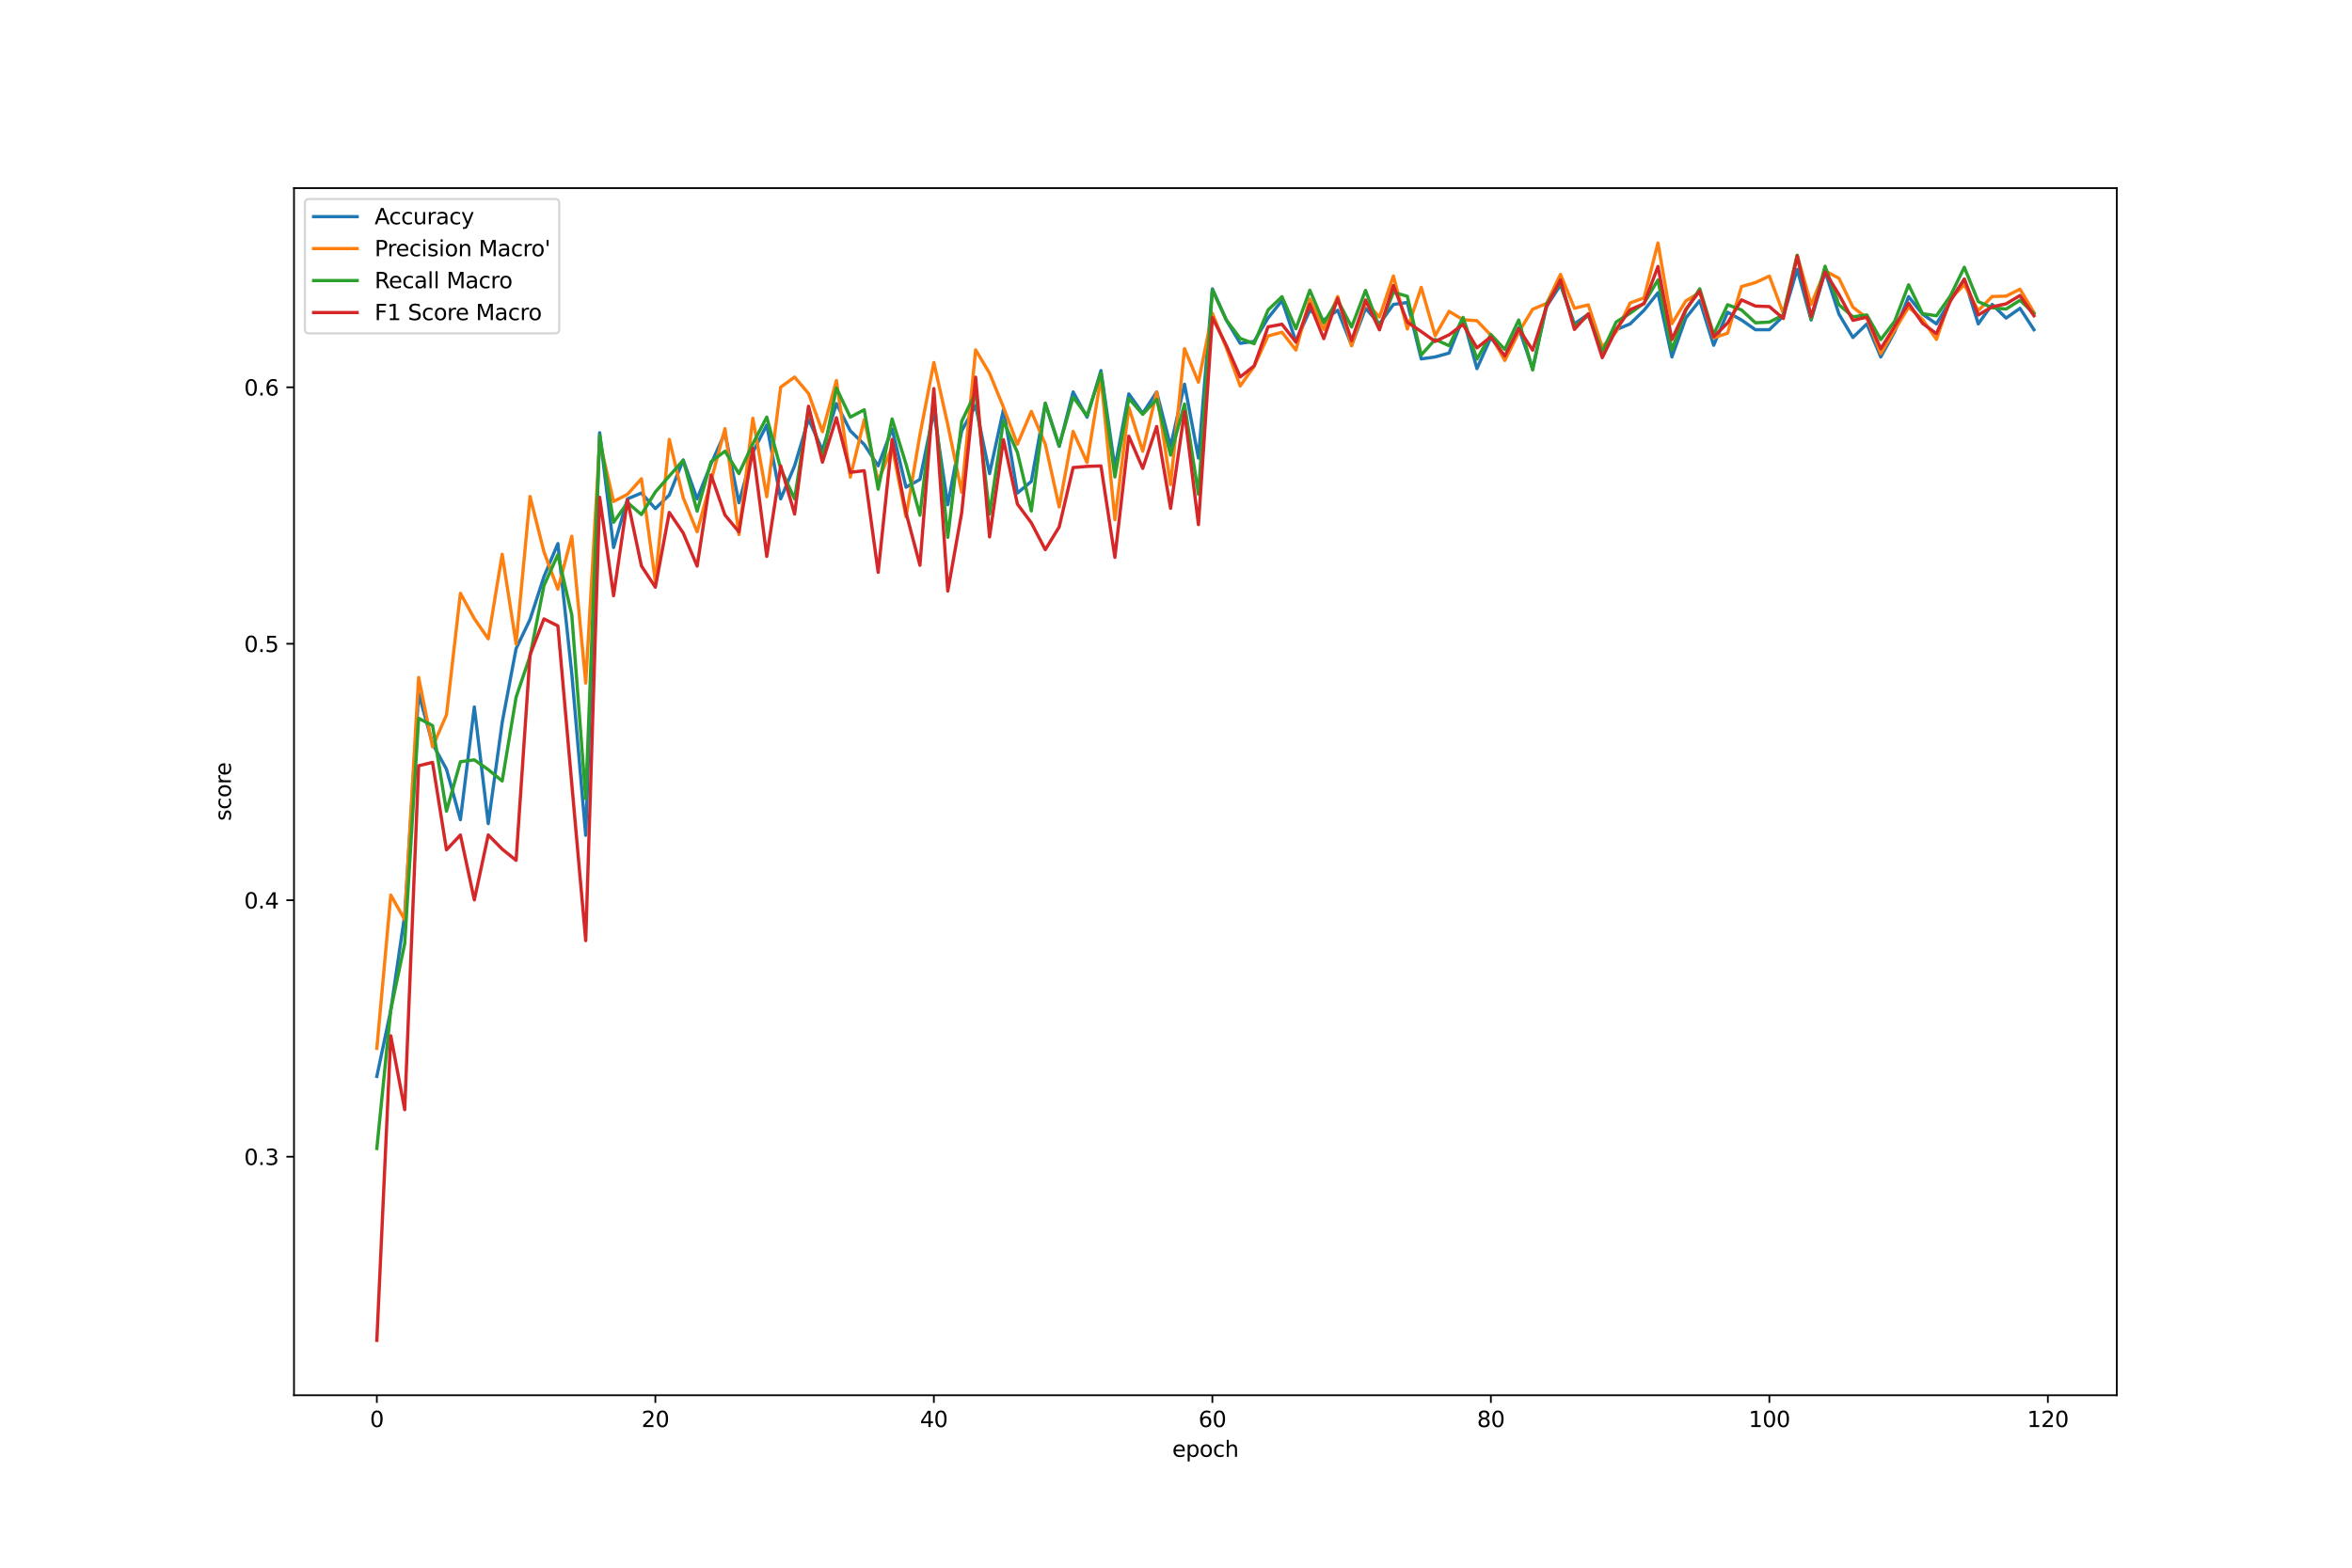 <?xml version="1.0" encoding="utf-8" standalone="no"?>
<!DOCTYPE svg PUBLIC "-//W3C//DTD SVG 1.1//EN"
  "http://www.w3.org/Graphics/SVG/1.1/DTD/svg11.dtd">
<svg xmlns:xlink="http://www.w3.org/1999/xlink" width="1080pt" height="720pt" viewBox="0 0 1080 720" xmlns="http://www.w3.org/2000/svg" version="1.1">
 <defs>
  <style type="text/css">*{stroke-linejoin: round; stroke-linecap: butt}</style>
 </defs>
 <g id="figure_1">
  <g id="patch_1">
   <path d="M 0 720 
L 1080 720 
L 1080 0 
L 0 0 
z
" style="fill: #ffffff"/>
  </g>
  <g id="axes_1">
   <g id="patch_2">
    <path d="M 135 640.8 
L 972 640.8 
L 972 86.4 
L 135 86.4 
z
" style="fill: #ffffff"/>
   </g>
   <g id="matplotlib.axis_1">
    <g id="xtick_1">
     <g id="line2d_1">
      <defs>
       <path id="mcc2ec14ea0" d="M 0 0 
L 0 3.5 
" style="stroke: #000000; stroke-width: 0.8"/>
      </defs>
      <g>
       <use xlink:href="#mcc2ec14ea0" x="173.045" y="640.8" style="stroke: #000000; stroke-width: 0.8"/>
      </g>
     </g>
     <g id="text_1">
      <!-- 0 -->
      <g transform="translate(169.864 655.398) scale(0.1 -0.1)">
       <defs>
        <path id="DejaVuSans-30" d="M 2034 4250 
Q 1547 4250 1301 3770 
Q 1056 3291 1056 2328 
Q 1056 1369 1301 889 
Q 1547 409 2034 409 
Q 2525 409 2770 889 
Q 3016 1369 3016 2328 
Q 3016 3291 2770 3770 
Q 2525 4250 2034 4250 
z
M 2034 4750 
Q 2819 4750 3233 4129 
Q 3647 3509 3647 2328 
Q 3647 1150 3233 529 
Q 2819 -91 2034 -91 
Q 1250 -91 836 529 
Q 422 1150 422 2328 
Q 422 3509 836 4129 
Q 1250 4750 2034 4750 
z
" transform="scale(0.016)"/>
       </defs>
       <use xlink:href="#DejaVuSans-30"/>
      </g>
     </g>
    </g>
    <g id="xtick_2">
     <g id="line2d_2">
      <g>
       <use xlink:href="#mcc2ec14ea0" x="300.929" y="640.8" style="stroke: #000000; stroke-width: 0.8"/>
      </g>
     </g>
     <g id="text_2">
      <!-- 20 -->
      <g transform="translate(294.567 655.398) scale(0.1 -0.1)">
       <defs>
        <path id="DejaVuSans-32" d="M 1228 531 
L 3431 531 
L 3431 0 
L 469 0 
L 469 531 
Q 828 903 1448 1529 
Q 2069 2156 2228 2338 
Q 2531 2678 2651 2914 
Q 2772 3150 2772 3378 
Q 2772 3750 2511 3984 
Q 2250 4219 1831 4219 
Q 1534 4219 1204 4116 
Q 875 4013 500 3803 
L 500 4441 
Q 881 4594 1212 4672 
Q 1544 4750 1819 4750 
Q 2544 4750 2975 4387 
Q 3406 4025 3406 3419 
Q 3406 3131 3298 2873 
Q 3191 2616 2906 2266 
Q 2828 2175 2409 1742 
Q 1991 1309 1228 531 
z
" transform="scale(0.016)"/>
       </defs>
       <use xlink:href="#DejaVuSans-32"/>
       <use xlink:href="#DejaVuSans-30" x="63.623"/>
      </g>
     </g>
    </g>
    <g id="xtick_3">
     <g id="line2d_3">
      <g>
       <use xlink:href="#mcc2ec14ea0" x="428.813" y="640.8" style="stroke: #000000; stroke-width: 0.8"/>
      </g>
     </g>
     <g id="text_3">
      <!-- 40 -->
      <g transform="translate(422.451 655.398) scale(0.1 -0.1)">
       <defs>
        <path id="DejaVuSans-34" d="M 2419 4116 
L 825 1625 
L 2419 1625 
L 2419 4116 
z
M 2253 4666 
L 3047 4666 
L 3047 1625 
L 3713 1625 
L 3713 1100 
L 3047 1100 
L 3047 0 
L 2419 0 
L 2419 1100 
L 313 1100 
L 313 1709 
L 2253 4666 
z
" transform="scale(0.016)"/>
       </defs>
       <use xlink:href="#DejaVuSans-34"/>
       <use xlink:href="#DejaVuSans-30" x="63.623"/>
      </g>
     </g>
    </g>
    <g id="xtick_4">
     <g id="line2d_4">
      <g>
       <use xlink:href="#mcc2ec14ea0" x="556.697" y="640.8" style="stroke: #000000; stroke-width: 0.8"/>
      </g>
     </g>
     <g id="text_4">
      <!-- 60 -->
      <g transform="translate(550.335 655.398) scale(0.1 -0.1)">
       <defs>
        <path id="DejaVuSans-36" d="M 2113 2584 
Q 1688 2584 1439 2293 
Q 1191 2003 1191 1497 
Q 1191 994 1439 701 
Q 1688 409 2113 409 
Q 2538 409 2786 701 
Q 3034 994 3034 1497 
Q 3034 2003 2786 2293 
Q 2538 2584 2113 2584 
z
M 3366 4563 
L 3366 3988 
Q 3128 4100 2886 4159 
Q 2644 4219 2406 4219 
Q 1781 4219 1451 3797 
Q 1122 3375 1075 2522 
Q 1259 2794 1537 2939 
Q 1816 3084 2150 3084 
Q 2853 3084 3261 2657 
Q 3669 2231 3669 1497 
Q 3669 778 3244 343 
Q 2819 -91 2113 -91 
Q 1303 -91 875 529 
Q 447 1150 447 2328 
Q 447 3434 972 4092 
Q 1497 4750 2381 4750 
Q 2619 4750 2861 4703 
Q 3103 4656 3366 4563 
z
" transform="scale(0.016)"/>
       </defs>
       <use xlink:href="#DejaVuSans-36"/>
       <use xlink:href="#DejaVuSans-30" x="63.623"/>
      </g>
     </g>
    </g>
    <g id="xtick_5">
     <g id="line2d_5">
      <g>
       <use xlink:href="#mcc2ec14ea0" x="684.581" y="640.8" style="stroke: #000000; stroke-width: 0.8"/>
      </g>
     </g>
     <g id="text_5">
      <!-- 80 -->
      <g transform="translate(678.218 655.398) scale(0.1 -0.1)">
       <defs>
        <path id="DejaVuSans-38" d="M 2034 2216 
Q 1584 2216 1326 1975 
Q 1069 1734 1069 1313 
Q 1069 891 1326 650 
Q 1584 409 2034 409 
Q 2484 409 2743 651 
Q 3003 894 3003 1313 
Q 3003 1734 2745 1975 
Q 2488 2216 2034 2216 
z
M 1403 2484 
Q 997 2584 770 2862 
Q 544 3141 544 3541 
Q 544 4100 942 4425 
Q 1341 4750 2034 4750 
Q 2731 4750 3128 4425 
Q 3525 4100 3525 3541 
Q 3525 3141 3298 2862 
Q 3072 2584 2669 2484 
Q 3125 2378 3379 2068 
Q 3634 1759 3634 1313 
Q 3634 634 3220 271 
Q 2806 -91 2034 -91 
Q 1263 -91 848 271 
Q 434 634 434 1313 
Q 434 1759 690 2068 
Q 947 2378 1403 2484 
z
M 1172 3481 
Q 1172 3119 1398 2916 
Q 1625 2713 2034 2713 
Q 2441 2713 2670 2916 
Q 2900 3119 2900 3481 
Q 2900 3844 2670 4047 
Q 2441 4250 2034 4250 
Q 1625 4250 1398 4047 
Q 1172 3844 1172 3481 
z
" transform="scale(0.016)"/>
       </defs>
       <use xlink:href="#DejaVuSans-38"/>
       <use xlink:href="#DejaVuSans-30" x="63.623"/>
      </g>
     </g>
    </g>
    <g id="xtick_6">
     <g id="line2d_6">
      <g>
       <use xlink:href="#mcc2ec14ea0" x="812.465" y="640.8" style="stroke: #000000; stroke-width: 0.8"/>
      </g>
     </g>
     <g id="text_6">
      <!-- 100 -->
      <g transform="translate(802.921 655.398) scale(0.1 -0.1)">
       <defs>
        <path id="DejaVuSans-31" d="M 794 531 
L 1825 531 
L 1825 4091 
L 703 3866 
L 703 4441 
L 1819 4666 
L 2450 4666 
L 2450 531 
L 3481 531 
L 3481 0 
L 794 0 
L 794 531 
z
" transform="scale(0.016)"/>
       </defs>
       <use xlink:href="#DejaVuSans-31"/>
       <use xlink:href="#DejaVuSans-30" x="63.623"/>
       <use xlink:href="#DejaVuSans-30" x="127.246"/>
      </g>
     </g>
    </g>
    <g id="xtick_7">
     <g id="line2d_7">
      <g>
       <use xlink:href="#mcc2ec14ea0" x="940.349" y="640.8" style="stroke: #000000; stroke-width: 0.8"/>
      </g>
     </g>
     <g id="text_7">
      <!-- 120 -->
      <g transform="translate(930.805 655.398) scale(0.1 -0.1)">
       <use xlink:href="#DejaVuSans-31"/>
       <use xlink:href="#DejaVuSans-32" x="63.623"/>
       <use xlink:href="#DejaVuSans-30" x="127.246"/>
      </g>
     </g>
    </g>
    <g id="text_8">
     <!-- epoch -->
     <g transform="translate(538.272 669.077) scale(0.1 -0.1)">
      <defs>
       <path id="DejaVuSans-65" d="M 3597 1894 
L 3597 1613 
L 953 1613 
Q 991 1019 1311 708 
Q 1631 397 2203 397 
Q 2534 397 2845 478 
Q 3156 559 3463 722 
L 3463 178 
Q 3153 47 2828 -22 
Q 2503 -91 2169 -91 
Q 1331 -91 842 396 
Q 353 884 353 1716 
Q 353 2575 817 3079 
Q 1281 3584 2069 3584 
Q 2775 3584 3186 3129 
Q 3597 2675 3597 1894 
z
M 3022 2063 
Q 3016 2534 2758 2815 
Q 2500 3097 2075 3097 
Q 1594 3097 1305 2825 
Q 1016 2553 972 2059 
L 3022 2063 
z
" transform="scale(0.016)"/>
       <path id="DejaVuSans-70" d="M 1159 525 
L 1159 -1331 
L 581 -1331 
L 581 3500 
L 1159 3500 
L 1159 2969 
Q 1341 3281 1617 3432 
Q 1894 3584 2278 3584 
Q 2916 3584 3314 3078 
Q 3713 2572 3713 1747 
Q 3713 922 3314 415 
Q 2916 -91 2278 -91 
Q 1894 -91 1617 61 
Q 1341 213 1159 525 
z
M 3116 1747 
Q 3116 2381 2855 2742 
Q 2594 3103 2138 3103 
Q 1681 3103 1420 2742 
Q 1159 2381 1159 1747 
Q 1159 1113 1420 752 
Q 1681 391 2138 391 
Q 2594 391 2855 752 
Q 3116 1113 3116 1747 
z
" transform="scale(0.016)"/>
       <path id="DejaVuSans-6f" d="M 1959 3097 
Q 1497 3097 1228 2736 
Q 959 2375 959 1747 
Q 959 1119 1226 758 
Q 1494 397 1959 397 
Q 2419 397 2687 759 
Q 2956 1122 2956 1747 
Q 2956 2369 2687 2733 
Q 2419 3097 1959 3097 
z
M 1959 3584 
Q 2709 3584 3137 3096 
Q 3566 2609 3566 1747 
Q 3566 888 3137 398 
Q 2709 -91 1959 -91 
Q 1206 -91 779 398 
Q 353 888 353 1747 
Q 353 2609 779 3096 
Q 1206 3584 1959 3584 
z
" transform="scale(0.016)"/>
       <path id="DejaVuSans-63" d="M 3122 3366 
L 3122 2828 
Q 2878 2963 2633 3030 
Q 2388 3097 2138 3097 
Q 1578 3097 1268 2742 
Q 959 2388 959 1747 
Q 959 1106 1268 751 
Q 1578 397 2138 397 
Q 2388 397 2633 464 
Q 2878 531 3122 666 
L 3122 134 
Q 2881 22 2623 -34 
Q 2366 -91 2075 -91 
Q 1284 -91 818 406 
Q 353 903 353 1747 
Q 353 2603 823 3093 
Q 1294 3584 2113 3584 
Q 2378 3584 2631 3529 
Q 2884 3475 3122 3366 
z
" transform="scale(0.016)"/>
       <path id="DejaVuSans-68" d="M 3513 2113 
L 3513 0 
L 2938 0 
L 2938 2094 
Q 2938 2591 2744 2837 
Q 2550 3084 2163 3084 
Q 1697 3084 1428 2787 
Q 1159 2491 1159 1978 
L 1159 0 
L 581 0 
L 581 4863 
L 1159 4863 
L 1159 2956 
Q 1366 3272 1645 3428 
Q 1925 3584 2291 3584 
Q 2894 3584 3203 3211 
Q 3513 2838 3513 2113 
z
" transform="scale(0.016)"/>
      </defs>
      <use xlink:href="#DejaVuSans-65"/>
      <use xlink:href="#DejaVuSans-70" x="61.523"/>
      <use xlink:href="#DejaVuSans-6f" x="125"/>
      <use xlink:href="#DejaVuSans-63" x="186.182"/>
      <use xlink:href="#DejaVuSans-68" x="241.162"/>
     </g>
    </g>
   </g>
   <g id="matplotlib.axis_2">
    <g id="ytick_1">
     <g id="line2d_8">
      <defs>
       <path id="mc603aa89e1" d="M 0 0 
L -3.5 0 
" style="stroke: #000000; stroke-width: 0.8"/>
      </defs>
      <g>
       <use xlink:href="#mc603aa89e1" x="135" y="531.24" style="stroke: #000000; stroke-width: 0.8"/>
      </g>
     </g>
     <g id="text_9">
      <!-- 0.3 -->
      <g transform="translate(112.097 535.039) scale(0.1 -0.1)">
       <defs>
        <path id="DejaVuSans-2e" d="M 684 794 
L 1344 794 
L 1344 0 
L 684 0 
L 684 794 
z
" transform="scale(0.016)"/>
        <path id="DejaVuSans-33" d="M 2597 2516 
Q 3050 2419 3304 2112 
Q 3559 1806 3559 1356 
Q 3559 666 3084 287 
Q 2609 -91 1734 -91 
Q 1441 -91 1130 -33 
Q 819 25 488 141 
L 488 750 
Q 750 597 1062 519 
Q 1375 441 1716 441 
Q 2309 441 2620 675 
Q 2931 909 2931 1356 
Q 2931 1769 2642 2001 
Q 2353 2234 1838 2234 
L 1294 2234 
L 1294 2753 
L 1863 2753 
Q 2328 2753 2575 2939 
Q 2822 3125 2822 3475 
Q 2822 3834 2567 4026 
Q 2313 4219 1838 4219 
Q 1578 4219 1281 4162 
Q 984 4106 628 3988 
L 628 4550 
Q 988 4650 1302 4700 
Q 1616 4750 1894 4750 
Q 2613 4750 3031 4423 
Q 3450 4097 3450 3541 
Q 3450 3153 3228 2886 
Q 3006 2619 2597 2516 
z
" transform="scale(0.016)"/>
       </defs>
       <use xlink:href="#DejaVuSans-30"/>
       <use xlink:href="#DejaVuSans-2e" x="63.623"/>
       <use xlink:href="#DejaVuSans-33" x="95.41"/>
      </g>
     </g>
    </g>
    <g id="ytick_2">
     <g id="line2d_9">
      <g>
       <use xlink:href="#mc603aa89e1" x="135" y="413.449" style="stroke: #000000; stroke-width: 0.8"/>
      </g>
     </g>
     <g id="text_10">
      <!-- 0.4 -->
      <g transform="translate(112.097 417.248) scale(0.1 -0.1)">
       <use xlink:href="#DejaVuSans-30"/>
       <use xlink:href="#DejaVuSans-2e" x="63.623"/>
       <use xlink:href="#DejaVuSans-34" x="95.41"/>
      </g>
     </g>
    </g>
    <g id="ytick_3">
     <g id="line2d_10">
      <g>
       <use xlink:href="#mc603aa89e1" x="135" y="295.658" style="stroke: #000000; stroke-width: 0.8"/>
      </g>
     </g>
     <g id="text_11">
      <!-- 0.5 -->
      <g transform="translate(112.097 299.457) scale(0.1 -0.1)">
       <defs>
        <path id="DejaVuSans-35" d="M 691 4666 
L 3169 4666 
L 3169 4134 
L 1269 4134 
L 1269 2991 
Q 1406 3038 1543 3061 
Q 1681 3084 1819 3084 
Q 2600 3084 3056 2656 
Q 3513 2228 3513 1497 
Q 3513 744 3044 326 
Q 2575 -91 1722 -91 
Q 1428 -91 1123 -41 
Q 819 9 494 109 
L 494 744 
Q 775 591 1075 516 
Q 1375 441 1709 441 
Q 2250 441 2565 725 
Q 2881 1009 2881 1497 
Q 2881 1984 2565 2268 
Q 2250 2553 1709 2553 
Q 1456 2553 1204 2497 
Q 953 2441 691 2322 
L 691 4666 
z
" transform="scale(0.016)"/>
       </defs>
       <use xlink:href="#DejaVuSans-30"/>
       <use xlink:href="#DejaVuSans-2e" x="63.623"/>
       <use xlink:href="#DejaVuSans-35" x="95.41"/>
      </g>
     </g>
    </g>
    <g id="ytick_4">
     <g id="line2d_11">
      <g>
       <use xlink:href="#mc603aa89e1" x="135" y="177.866" style="stroke: #000000; stroke-width: 0.8"/>
      </g>
     </g>
     <g id="text_12">
      <!-- 0.6 -->
      <g transform="translate(112.097 181.665) scale(0.1 -0.1)">
       <use xlink:href="#DejaVuSans-30"/>
       <use xlink:href="#DejaVuSans-2e" x="63.623"/>
       <use xlink:href="#DejaVuSans-36" x="95.41"/>
      </g>
     </g>
    </g>
    <g id="text_13">
     <!-- score -->
     <g transform="translate(106.017 377.033) rotate(-90) scale(0.1 -0.1)">
      <defs>
       <path id="DejaVuSans-73" d="M 2834 3397 
L 2834 2853 
Q 2591 2978 2328 3040 
Q 2066 3103 1784 3103 
Q 1356 3103 1142 2972 
Q 928 2841 928 2578 
Q 928 2378 1081 2264 
Q 1234 2150 1697 2047 
L 1894 2003 
Q 2506 1872 2764 1633 
Q 3022 1394 3022 966 
Q 3022 478 2636 193 
Q 2250 -91 1575 -91 
Q 1294 -91 989 -36 
Q 684 19 347 128 
L 347 722 
Q 666 556 975 473 
Q 1284 391 1588 391 
Q 1994 391 2212 530 
Q 2431 669 2431 922 
Q 2431 1156 2273 1281 
Q 2116 1406 1581 1522 
L 1381 1569 
Q 847 1681 609 1914 
Q 372 2147 372 2553 
Q 372 3047 722 3315 
Q 1072 3584 1716 3584 
Q 2034 3584 2315 3537 
Q 2597 3491 2834 3397 
z
" transform="scale(0.016)"/>
       <path id="DejaVuSans-72" d="M 2631 2963 
Q 2534 3019 2420 3045 
Q 2306 3072 2169 3072 
Q 1681 3072 1420 2755 
Q 1159 2438 1159 1844 
L 1159 0 
L 581 0 
L 581 3500 
L 1159 3500 
L 1159 2956 
Q 1341 3275 1631 3429 
Q 1922 3584 2338 3584 
Q 2397 3584 2469 3576 
Q 2541 3569 2628 3553 
L 2631 2963 
z
" transform="scale(0.016)"/>
      </defs>
      <use xlink:href="#DejaVuSans-73"/>
      <use xlink:href="#DejaVuSans-63" x="52.1"/>
      <use xlink:href="#DejaVuSans-6f" x="107.08"/>
      <use xlink:href="#DejaVuSans-72" x="168.262"/>
      <use xlink:href="#DejaVuSans-65" x="207.125"/>
     </g>
    </g>
   </g>
   <g id="line2d_12">
    <path d="M 173.045 494.358 
L 179.44 463.995 
L 185.834 420.236 
L 192.228 318.43 
L 198.622 341.649 
L 205.016 353.258 
L 211.411 376.477 
L 217.805 324.681 
L 224.199 378.263 
L 230.593 331.825 
L 236.987 297.89 
L 243.382 284.495 
L 249.776 264.848 
L 256.17 249.666 
L 262.564 309.5 
L 268.958 383.621 
L 275.353 198.763 
L 281.747 251.452 
L 288.141 229.126 
L 294.535 226.447 
L 300.929 233.592 
L 307.324 227.34 
L 313.718 211.266 
L 320.112 229.126 
L 326.506 213.052 
L 332.9 198.763 
L 339.295 230.912 
L 345.689 207.694 
L 352.083 195.191 
L 358.477 229.126 
L 364.871 213.945 
L 371.265 192.512 
L 377.66 206.801 
L 384.054 185.368 
L 390.448 197.87 
L 396.842 204.121 
L 403.236 213.945 
L 409.631 196.977 
L 416.025 223.768 
L 422.419 220.196 
L 428.813 188.94 
L 435.207 231.806 
L 441.602 197.87 
L 447.996 186.261 
L 454.39 217.517 
L 460.784 188.047 
L 467.178 226.447 
L 473.573 221.089 
L 479.967 185.368 
L 486.361 205.014 
L 492.755 180.01 
L 499.149 191.619 
L 505.544 170.186 
L 511.938 214.838 
L 518.332 180.903 
L 524.726 189.833 
L 531.12 180.01 
L 537.515 205.014 
L 543.909 176.437 
L 550.303 210.373 
L 556.697 132.679 
L 563.091 146.967 
L 569.485 157.684 
L 575.88 156.791 
L 582.274 146.074 
L 588.668 138.037 
L 595.062 156.791 
L 601.456 142.502 
L 607.851 146.967 
L 614.245 142.502 
L 620.639 158.577 
L 627.033 141.609 
L 633.427 148.753 
L 639.822 139.823 
L 646.216 138.93 
L 652.61 164.828 
L 659.004 163.935 
L 665.398 162.149 
L 671.793 146.074 
L 678.187 169.293 
L 684.581 155.005 
L 690.975 163.935 
L 697.369 150.539 
L 703.764 169.293 
L 710.158 140.716 
L 716.552 130.893 
L 722.946 148.753 
L 729.34 144.288 
L 735.735 160.363 
L 742.129 151.432 
L 748.523 148.753 
L 754.917 142.502 
L 761.311 134.465 
L 767.706 163.935 
L 774.1 146.074 
L 780.494 138.037 
L 786.888 158.577 
L 793.282 143.395 
L 799.676 146.967 
L 806.071 151.432 
L 812.465 151.432 
L 818.859 145.181 
L 825.253 123.748 
L 831.647 146.967 
L 838.042 124.641 
L 844.436 144.288 
L 850.83 155.005 
L 857.224 148.753 
L 863.618 163.935 
L 870.013 152.325 
L 876.407 136.251 
L 882.801 144.288 
L 889.195 148.753 
L 895.589 138.037 
L 901.984 128.214 
L 908.378 148.753 
L 914.772 139.823 
L 921.166 146.074 
L 927.56 141.609 
L 933.955 151.432 
" clip-path="url(#p5e707577b4)" style="fill: none; stroke: #1f77b4; stroke-width: 1.5; stroke-linecap: square"/>
   </g>
   <g id="line2d_13">
    <path d="M 173.045 481.479 
L 179.44 411.096 
L 185.834 422.39 
L 192.228 311.167 
L 198.622 342.992 
L 205.016 328.317 
L 211.411 272.498 
L 217.805 284.139 
L 224.199 293.393 
L 230.593 254.566 
L 236.987 295.773 
L 243.382 228.023 
L 249.776 253.458 
L 256.17 270.625 
L 262.564 246.297 
L 268.958 313.712 
L 275.353 202.717 
L 281.747 230.332 
L 288.141 227.026 
L 294.535 219.879 
L 300.929 267.042 
L 307.324 201.821 
L 313.718 228.58 
L 320.112 244.228 
L 326.506 220.806 
L 332.9 196.857 
L 339.295 245.505 
L 345.689 192.08 
L 352.083 228.163 
L 358.477 177.817 
L 364.871 173.177 
L 371.265 180.728 
L 377.66 198.273 
L 384.054 174.764 
L 390.448 219.135 
L 396.842 192.779 
L 403.236 221.074 
L 409.631 205.265 
L 416.025 237.366 
L 422.419 199.735 
L 428.813 166.507 
L 435.207 195.062 
L 441.602 226.144 
L 447.996 160.685 
L 454.39 171.421 
L 460.784 187.078 
L 467.178 204.031 
L 473.573 188.94 
L 479.967 203.947 
L 486.361 232.821 
L 492.755 198.13 
L 499.149 212.417 
L 505.544 173.276 
L 511.938 238.676 
L 518.332 187.114 
L 524.726 207.225 
L 531.12 180.04 
L 537.515 222.562 
L 543.909 160.133 
L 550.303 175.536 
L 556.697 143.902 
L 563.091 159.717 
L 569.485 177.275 
L 575.88 168.257 
L 582.274 154.298 
L 588.668 152.591 
L 595.062 160.78 
L 601.456 137.302 
L 607.851 151.28 
L 614.245 136.18 
L 620.639 158.821 
L 627.033 138.752 
L 633.427 145.599 
L 639.822 126.759 
L 646.216 151.1 
L 652.61 131.981 
L 659.004 154.188 
L 665.398 143.003 
L 671.793 146.836 
L 678.187 147.279 
L 684.581 153.982 
L 690.975 165.564 
L 697.369 152.627 
L 703.764 142.052 
L 710.158 139.354 
L 716.552 126.023 
L 722.946 141.556 
L 729.34 140.036 
L 735.735 159.42 
L 742.129 152.375 
L 748.523 139.162 
L 754.917 136.804 
L 761.311 111.6 
L 767.706 148.673 
L 774.1 138.207 
L 780.494 134.33 
L 786.888 155.145 
L 793.282 153.027 
L 799.676 131.614 
L 806.071 129.78 
L 812.465 126.792 
L 818.859 143.921 
L 825.253 117.256 
L 831.647 139.866 
L 838.042 124.358 
L 844.436 127.836 
L 850.83 141.083 
L 857.224 145.998 
L 863.618 162.439 
L 870.013 151.575 
L 876.407 141.092 
L 882.801 146.691 
L 889.195 155.878 
L 895.589 137.119 
L 901.984 130.817 
L 908.378 142.637 
L 914.772 136.176 
L 921.166 136.003 
L 927.56 132.824 
L 933.955 143.525 
" clip-path="url(#p5e707577b4)" style="fill: none; stroke: #ff7f0e; stroke-width: 1.5; stroke-linecap: square"/>
   </g>
   <g id="line2d_14">
    <path d="M 173.045 527.452 
L 179.44 463.755 
L 185.834 433.38 
L 192.228 329.909 
L 198.622 333.241 
L 205.016 372.56 
L 211.411 349.846 
L 217.805 348.985 
L 224.199 353.479 
L 230.593 358.673 
L 236.987 320.183 
L 243.382 301.311 
L 249.776 268.952 
L 256.17 254.746 
L 262.564 282.515 
L 268.958 366.777 
L 275.353 199.858 
L 281.747 239.876 
L 288.141 230.826 
L 294.535 236.318 
L 300.929 225.964 
L 307.324 218.622 
L 313.718 211.368 
L 320.112 234.773 
L 326.506 212.067 
L 332.9 207.219 
L 339.295 217.511 
L 345.689 203.804 
L 352.083 191.571 
L 358.477 215.263 
L 364.871 229.159 
L 371.265 187.496 
L 377.66 210.755 
L 384.054 178.205 
L 390.448 191.58 
L 396.842 188.194 
L 403.236 224.697 
L 409.631 192.413 
L 416.025 213.147 
L 422.419 236.618 
L 428.813 182.176 
L 435.207 246.795 
L 441.602 193.503 
L 447.996 180.209 
L 454.39 236.104 
L 460.784 193.328 
L 467.178 207.77 
L 473.573 234.652 
L 479.967 185.131 
L 486.361 204.736 
L 492.755 182.39 
L 499.149 190.93 
L 505.544 171.251 
L 511.938 219.05 
L 518.332 183.006 
L 524.726 190.302 
L 531.12 183.395 
L 537.515 209.003 
L 543.909 185.57 
L 550.303 226.964 
L 556.697 133.05 
L 563.091 146.946 
L 569.485 155.416 
L 575.88 157.848 
L 582.274 142.376 
L 588.668 136.265 
L 595.062 150.978 
L 601.456 133.296 
L 607.851 148.242 
L 614.245 137.84 
L 620.639 150.186 
L 627.033 133.382 
L 633.427 150.5 
L 639.822 134.232 
L 646.216 136.08 
L 652.61 163.059 
L 659.004 155.875 
L 665.398 158.776 
L 671.793 145.78 
L 678.187 164.923 
L 684.581 153.616 
L 690.975 160.501 
L 697.369 146.966 
L 703.764 169.923 
L 710.158 139.525 
L 716.552 129.682 
L 722.946 149.992 
L 729.34 144.841 
L 735.735 161.574 
L 742.129 147.87 
L 748.523 143.871 
L 754.917 139.224 
L 761.311 128.607 
L 767.706 160.766 
L 774.1 142.54 
L 780.494 132.631 
L 786.888 153.601 
L 793.282 139.967 
L 799.676 142.346 
L 806.071 148.261 
L 812.465 147.937 
L 818.859 144.672 
L 825.253 117.239 
L 831.647 146.602 
L 838.042 122.264 
L 844.436 139.95 
L 850.83 145.514 
L 857.224 144.644 
L 863.618 155.972 
L 870.013 147.506 
L 876.407 130.808 
L 882.801 144.067 
L 889.195 145.025 
L 895.589 135.903 
L 901.984 122.749 
L 908.378 138.508 
L 914.772 141.337 
L 921.166 141.931 
L 927.56 137.904 
L 933.955 144.028 
" clip-path="url(#p5e707577b4)" style="fill: none; stroke: #2ca02c; stroke-width: 1.5; stroke-linecap: square"/>
   </g>
   <g id="line2d_15">
    <path d="M 173.045 615.6 
L 179.44 475.725 
L 185.834 509.636 
L 192.228 351.687 
L 198.622 350.149 
L 205.016 390.311 
L 211.411 383.501 
L 217.805 413.3 
L 224.199 383.472 
L 230.593 389.978 
L 236.987 395.143 
L 243.382 300.775 
L 249.776 284.261 
L 256.17 287.454 
L 262.564 360.169 
L 268.958 432.013 
L 275.353 228.394 
L 281.747 273.599 
L 288.141 229.578 
L 294.535 259.932 
L 300.929 269.689 
L 307.324 235.353 
L 313.718 244.792 
L 320.112 260.005 
L 326.506 218.152 
L 332.9 236.545 
L 339.295 244.288 
L 345.689 205.9 
L 352.083 255.553 
L 358.477 213.963 
L 364.871 236.084 
L 371.265 186.56 
L 377.66 212.277 
L 384.054 191.862 
L 390.448 216.937 
L 396.842 216.17 
L 403.236 262.858 
L 409.631 201.82 
L 416.025 235.424 
L 422.419 259.603 
L 428.813 178.484 
L 435.207 271.464 
L 441.602 235.383 
L 447.996 173.236 
L 454.39 246.593 
L 460.784 201.94 
L 467.178 231.506 
L 473.573 240.128 
L 479.967 252.448 
L 486.361 242.014 
L 492.755 214.737 
L 499.149 214.206 
L 505.544 213.992 
L 511.938 255.974 
L 518.332 200.332 
L 524.726 215.134 
L 531.12 195.875 
L 537.515 233.465 
L 543.909 189.102 
L 550.303 240.914 
L 556.697 145.829 
L 563.091 158.577 
L 569.485 173.138 
L 575.88 168.042 
L 582.274 150.114 
L 588.668 148.916 
L 595.062 157.141 
L 601.456 139.709 
L 607.851 155.54 
L 614.245 137.039 
L 620.639 156.441 
L 627.033 137.782 
L 633.427 151.496 
L 639.822 131.119 
L 646.216 147.948 
L 652.61 152.276 
L 659.004 156.816 
L 665.398 153.769 
L 671.793 149.014 
L 678.187 159.769 
L 684.581 154.736 
L 690.975 163.558 
L 697.369 150.968 
L 703.764 160.829 
L 710.158 140.815 
L 716.552 128.509 
L 722.946 151.295 
L 729.34 144.103 
L 735.735 164.278 
L 742.129 151.263 
L 748.523 142.257 
L 754.917 139.477 
L 761.311 122.397 
L 767.706 155.947 
L 774.1 142.048 
L 780.494 133.643 
L 786.888 154.698 
L 793.282 148.318 
L 799.676 137.714 
L 806.071 140.568 
L 812.465 140.796 
L 818.859 146.269 
L 825.253 117.681 
L 831.647 145.381 
L 838.042 124.913 
L 844.436 135.287 
L 850.83 147.134 
L 857.224 145.659 
L 863.618 160.185 
L 870.013 149.844 
L 876.407 139.262 
L 882.801 148.506 
L 889.195 153.256 
L 895.589 138.203 
L 901.984 128.202 
L 908.378 144.691 
L 914.772 140.891 
L 921.166 139.551 
L 927.56 135.72 
L 933.955 145.02 
" clip-path="url(#p5e707577b4)" style="fill: none; stroke: #d62728; stroke-width: 1.5; stroke-linecap: square"/>
   </g>
   <g id="patch_3">
    <path d="M 135 640.8 
L 135 86.4 
" style="fill: none; stroke: #000000; stroke-width: 0.8; stroke-linejoin: miter; stroke-linecap: square"/>
   </g>
   <g id="patch_4">
    <path d="M 972 640.8 
L 972 86.4 
" style="fill: none; stroke: #000000; stroke-width: 0.8; stroke-linejoin: miter; stroke-linecap: square"/>
   </g>
   <g id="patch_5">
    <path d="M 135 640.8 
L 972 640.8 
" style="fill: none; stroke: #000000; stroke-width: 0.8; stroke-linejoin: miter; stroke-linecap: square"/>
   </g>
   <g id="patch_6">
    <path d="M 135 86.4 
L 972 86.4 
" style="fill: none; stroke: #000000; stroke-width: 0.8; stroke-linejoin: miter; stroke-linecap: square"/>
   </g>
   <g id="legend_1">
    <g id="patch_7">
     <path d="M 142 153.113 
L 254.8 153.113 
Q 256.8 153.113 256.8 151.113 
L 256.8 93.4 
Q 256.8 91.4 254.8 91.4 
L 142 91.4 
Q 140 91.4 140 93.4 
L 140 151.113 
Q 140 153.113 142 153.113 
z
" style="fill: #ffffff; opacity: 0.8; stroke: #cccccc; stroke-linejoin: miter"/>
    </g>
    <g id="line2d_16">
     <path d="M 144 99.498 
L 154 99.498 
L 164 99.498 
" style="fill: none; stroke: #1f77b4; stroke-width: 1.5; stroke-linecap: square"/>
    </g>
    <g id="text_14">
     <!-- Accuracy -->
     <g transform="translate(172 102.998) scale(0.1 -0.1)">
      <defs>
       <path id="DejaVuSans-41" d="M 2188 4044 
L 1331 1722 
L 3047 1722 
L 2188 4044 
z
M 1831 4666 
L 2547 4666 
L 4325 0 
L 3669 0 
L 3244 1197 
L 1141 1197 
L 716 0 
L 50 0 
L 1831 4666 
z
" transform="scale(0.016)"/>
       <path id="DejaVuSans-75" d="M 544 1381 
L 544 3500 
L 1119 3500 
L 1119 1403 
Q 1119 906 1312 657 
Q 1506 409 1894 409 
Q 2359 409 2629 706 
Q 2900 1003 2900 1516 
L 2900 3500 
L 3475 3500 
L 3475 0 
L 2900 0 
L 2900 538 
Q 2691 219 2414 64 
Q 2138 -91 1772 -91 
Q 1169 -91 856 284 
Q 544 659 544 1381 
z
M 1991 3584 
L 1991 3584 
z
" transform="scale(0.016)"/>
       <path id="DejaVuSans-61" d="M 2194 1759 
Q 1497 1759 1228 1600 
Q 959 1441 959 1056 
Q 959 750 1161 570 
Q 1363 391 1709 391 
Q 2188 391 2477 730 
Q 2766 1069 2766 1631 
L 2766 1759 
L 2194 1759 
z
M 3341 1997 
L 3341 0 
L 2766 0 
L 2766 531 
Q 2569 213 2275 61 
Q 1981 -91 1556 -91 
Q 1019 -91 701 211 
Q 384 513 384 1019 
Q 384 1609 779 1909 
Q 1175 2209 1959 2209 
L 2766 2209 
L 2766 2266 
Q 2766 2663 2505 2880 
Q 2244 3097 1772 3097 
Q 1472 3097 1187 3025 
Q 903 2953 641 2809 
L 641 3341 
Q 956 3463 1253 3523 
Q 1550 3584 1831 3584 
Q 2591 3584 2966 3190 
Q 3341 2797 3341 1997 
z
" transform="scale(0.016)"/>
       <path id="DejaVuSans-79" d="M 2059 -325 
Q 1816 -950 1584 -1140 
Q 1353 -1331 966 -1331 
L 506 -1331 
L 506 -850 
L 844 -850 
Q 1081 -850 1212 -737 
Q 1344 -625 1503 -206 
L 1606 56 
L 191 3500 
L 800 3500 
L 1894 763 
L 2988 3500 
L 3597 3500 
L 2059 -325 
z
" transform="scale(0.016)"/>
      </defs>
      <use xlink:href="#DejaVuSans-41"/>
      <use xlink:href="#DejaVuSans-63" x="66.658"/>
      <use xlink:href="#DejaVuSans-63" x="121.639"/>
      <use xlink:href="#DejaVuSans-75" x="176.619"/>
      <use xlink:href="#DejaVuSans-72" x="239.998"/>
      <use xlink:href="#DejaVuSans-61" x="281.111"/>
      <use xlink:href="#DejaVuSans-63" x="342.391"/>
      <use xlink:href="#DejaVuSans-79" x="397.371"/>
     </g>
    </g>
    <g id="line2d_17">
     <path d="M 144 114.177 
L 154 114.177 
L 164 114.177 
" style="fill: none; stroke: #ff7f0e; stroke-width: 1.5; stroke-linecap: square"/>
    </g>
    <g id="text_15">
     <!-- Precision Macro' -->
     <g transform="translate(172 117.677) scale(0.1 -0.1)">
      <defs>
       <path id="DejaVuSans-50" d="M 1259 4147 
L 1259 2394 
L 2053 2394 
Q 2494 2394 2734 2622 
Q 2975 2850 2975 3272 
Q 2975 3691 2734 3919 
Q 2494 4147 2053 4147 
L 1259 4147 
z
M 628 4666 
L 2053 4666 
Q 2838 4666 3239 4311 
Q 3641 3956 3641 3272 
Q 3641 2581 3239 2228 
Q 2838 1875 2053 1875 
L 1259 1875 
L 1259 0 
L 628 0 
L 628 4666 
z
" transform="scale(0.016)"/>
       <path id="DejaVuSans-69" d="M 603 3500 
L 1178 3500 
L 1178 0 
L 603 0 
L 603 3500 
z
M 603 4863 
L 1178 4863 
L 1178 4134 
L 603 4134 
L 603 4863 
z
" transform="scale(0.016)"/>
       <path id="DejaVuSans-6e" d="M 3513 2113 
L 3513 0 
L 2938 0 
L 2938 2094 
Q 2938 2591 2744 2837 
Q 2550 3084 2163 3084 
Q 1697 3084 1428 2787 
Q 1159 2491 1159 1978 
L 1159 0 
L 581 0 
L 581 3500 
L 1159 3500 
L 1159 2956 
Q 1366 3272 1645 3428 
Q 1925 3584 2291 3584 
Q 2894 3584 3203 3211 
Q 3513 2838 3513 2113 
z
" transform="scale(0.016)"/>
       <path id="DejaVuSans-20" transform="scale(0.016)"/>
       <path id="DejaVuSans-4d" d="M 628 4666 
L 1569 4666 
L 2759 1491 
L 3956 4666 
L 4897 4666 
L 4897 0 
L 4281 0 
L 4281 4097 
L 3078 897 
L 2444 897 
L 1241 4097 
L 1241 0 
L 628 0 
L 628 4666 
z
" transform="scale(0.016)"/>
       <path id="DejaVuSans-27" d="M 1147 4666 
L 1147 2931 
L 616 2931 
L 616 4666 
L 1147 4666 
z
" transform="scale(0.016)"/>
      </defs>
      <use xlink:href="#DejaVuSans-50"/>
      <use xlink:href="#DejaVuSans-72" x="58.553"/>
      <use xlink:href="#DejaVuSans-65" x="97.416"/>
      <use xlink:href="#DejaVuSans-63" x="158.939"/>
      <use xlink:href="#DejaVuSans-69" x="213.92"/>
      <use xlink:href="#DejaVuSans-73" x="241.703"/>
      <use xlink:href="#DejaVuSans-69" x="293.803"/>
      <use xlink:href="#DejaVuSans-6f" x="321.586"/>
      <use xlink:href="#DejaVuSans-6e" x="382.768"/>
      <use xlink:href="#DejaVuSans-20" x="446.146"/>
      <use xlink:href="#DejaVuSans-4d" x="477.934"/>
      <use xlink:href="#DejaVuSans-61" x="564.213"/>
      <use xlink:href="#DejaVuSans-63" x="625.492"/>
      <use xlink:href="#DejaVuSans-72" x="680.473"/>
      <use xlink:href="#DejaVuSans-6f" x="719.336"/>
      <use xlink:href="#DejaVuSans-27" x="780.518"/>
     </g>
    </g>
    <g id="line2d_18">
     <path d="M 144 128.855 
L 154 128.855 
L 164 128.855 
" style="fill: none; stroke: #2ca02c; stroke-width: 1.5; stroke-linecap: square"/>
    </g>
    <g id="text_16">
     <!-- Recall Macro -->
     <g transform="translate(172 132.355) scale(0.1 -0.1)">
      <defs>
       <path id="DejaVuSans-52" d="M 2841 2188 
Q 3044 2119 3236 1894 
Q 3428 1669 3622 1275 
L 4263 0 
L 3584 0 
L 2988 1197 
Q 2756 1666 2539 1819 
Q 2322 1972 1947 1972 
L 1259 1972 
L 1259 0 
L 628 0 
L 628 4666 
L 2053 4666 
Q 2853 4666 3247 4331 
Q 3641 3997 3641 3322 
Q 3641 2881 3436 2590 
Q 3231 2300 2841 2188 
z
M 1259 4147 
L 1259 2491 
L 2053 2491 
Q 2509 2491 2742 2702 
Q 2975 2913 2975 3322 
Q 2975 3731 2742 3939 
Q 2509 4147 2053 4147 
L 1259 4147 
z
" transform="scale(0.016)"/>
       <path id="DejaVuSans-6c" d="M 603 4863 
L 1178 4863 
L 1178 0 
L 603 0 
L 603 4863 
z
" transform="scale(0.016)"/>
      </defs>
      <use xlink:href="#DejaVuSans-52"/>
      <use xlink:href="#DejaVuSans-65" x="64.982"/>
      <use xlink:href="#DejaVuSans-63" x="126.506"/>
      <use xlink:href="#DejaVuSans-61" x="181.486"/>
      <use xlink:href="#DejaVuSans-6c" x="242.766"/>
      <use xlink:href="#DejaVuSans-6c" x="270.549"/>
      <use xlink:href="#DejaVuSans-20" x="298.332"/>
      <use xlink:href="#DejaVuSans-4d" x="330.119"/>
      <use xlink:href="#DejaVuSans-61" x="416.398"/>
      <use xlink:href="#DejaVuSans-63" x="477.678"/>
      <use xlink:href="#DejaVuSans-72" x="532.658"/>
      <use xlink:href="#DejaVuSans-6f" x="571.521"/>
     </g>
    </g>
    <g id="line2d_19">
     <path d="M 144 143.533 
L 154 143.533 
L 164 143.533 
" style="fill: none; stroke: #d62728; stroke-width: 1.5; stroke-linecap: square"/>
    </g>
    <g id="text_17">
     <!-- F1 Score Macro -->
     <g transform="translate(172 147.033) scale(0.1 -0.1)">
      <defs>
       <path id="DejaVuSans-46" d="M 628 4666 
L 3309 4666 
L 3309 4134 
L 1259 4134 
L 1259 2759 
L 3109 2759 
L 3109 2228 
L 1259 2228 
L 1259 0 
L 628 0 
L 628 4666 
z
" transform="scale(0.016)"/>
       <path id="DejaVuSans-53" d="M 3425 4513 
L 3425 3897 
Q 3066 4069 2747 4153 
Q 2428 4238 2131 4238 
Q 1616 4238 1336 4038 
Q 1056 3838 1056 3469 
Q 1056 3159 1242 3001 
Q 1428 2844 1947 2747 
L 2328 2669 
Q 3034 2534 3370 2195 
Q 3706 1856 3706 1288 
Q 3706 609 3251 259 
Q 2797 -91 1919 -91 
Q 1588 -91 1214 -16 
Q 841 59 441 206 
L 441 856 
Q 825 641 1194 531 
Q 1563 422 1919 422 
Q 2459 422 2753 634 
Q 3047 847 3047 1241 
Q 3047 1584 2836 1778 
Q 2625 1972 2144 2069 
L 1759 2144 
Q 1053 2284 737 2584 
Q 422 2884 422 3419 
Q 422 4038 858 4394 
Q 1294 4750 2059 4750 
Q 2388 4750 2728 4690 
Q 3069 4631 3425 4513 
z
" transform="scale(0.016)"/>
      </defs>
      <use xlink:href="#DejaVuSans-46"/>
      <use xlink:href="#DejaVuSans-31" x="57.52"/>
      <use xlink:href="#DejaVuSans-20" x="121.143"/>
      <use xlink:href="#DejaVuSans-53" x="152.93"/>
      <use xlink:href="#DejaVuSans-63" x="216.406"/>
      <use xlink:href="#DejaVuSans-6f" x="271.387"/>
      <use xlink:href="#DejaVuSans-72" x="332.568"/>
      <use xlink:href="#DejaVuSans-65" x="371.432"/>
      <use xlink:href="#DejaVuSans-20" x="432.955"/>
      <use xlink:href="#DejaVuSans-4d" x="464.742"/>
      <use xlink:href="#DejaVuSans-61" x="551.021"/>
      <use xlink:href="#DejaVuSans-63" x="612.301"/>
      <use xlink:href="#DejaVuSans-72" x="667.281"/>
      <use xlink:href="#DejaVuSans-6f" x="706.145"/>
     </g>
    </g>
   </g>
  </g>
 </g>
 <defs>
  <clipPath id="p5e707577b4">
   <rect x="135" y="86.4" width="837" height="554.4"/>
  </clipPath>
 </defs>
</svg>
